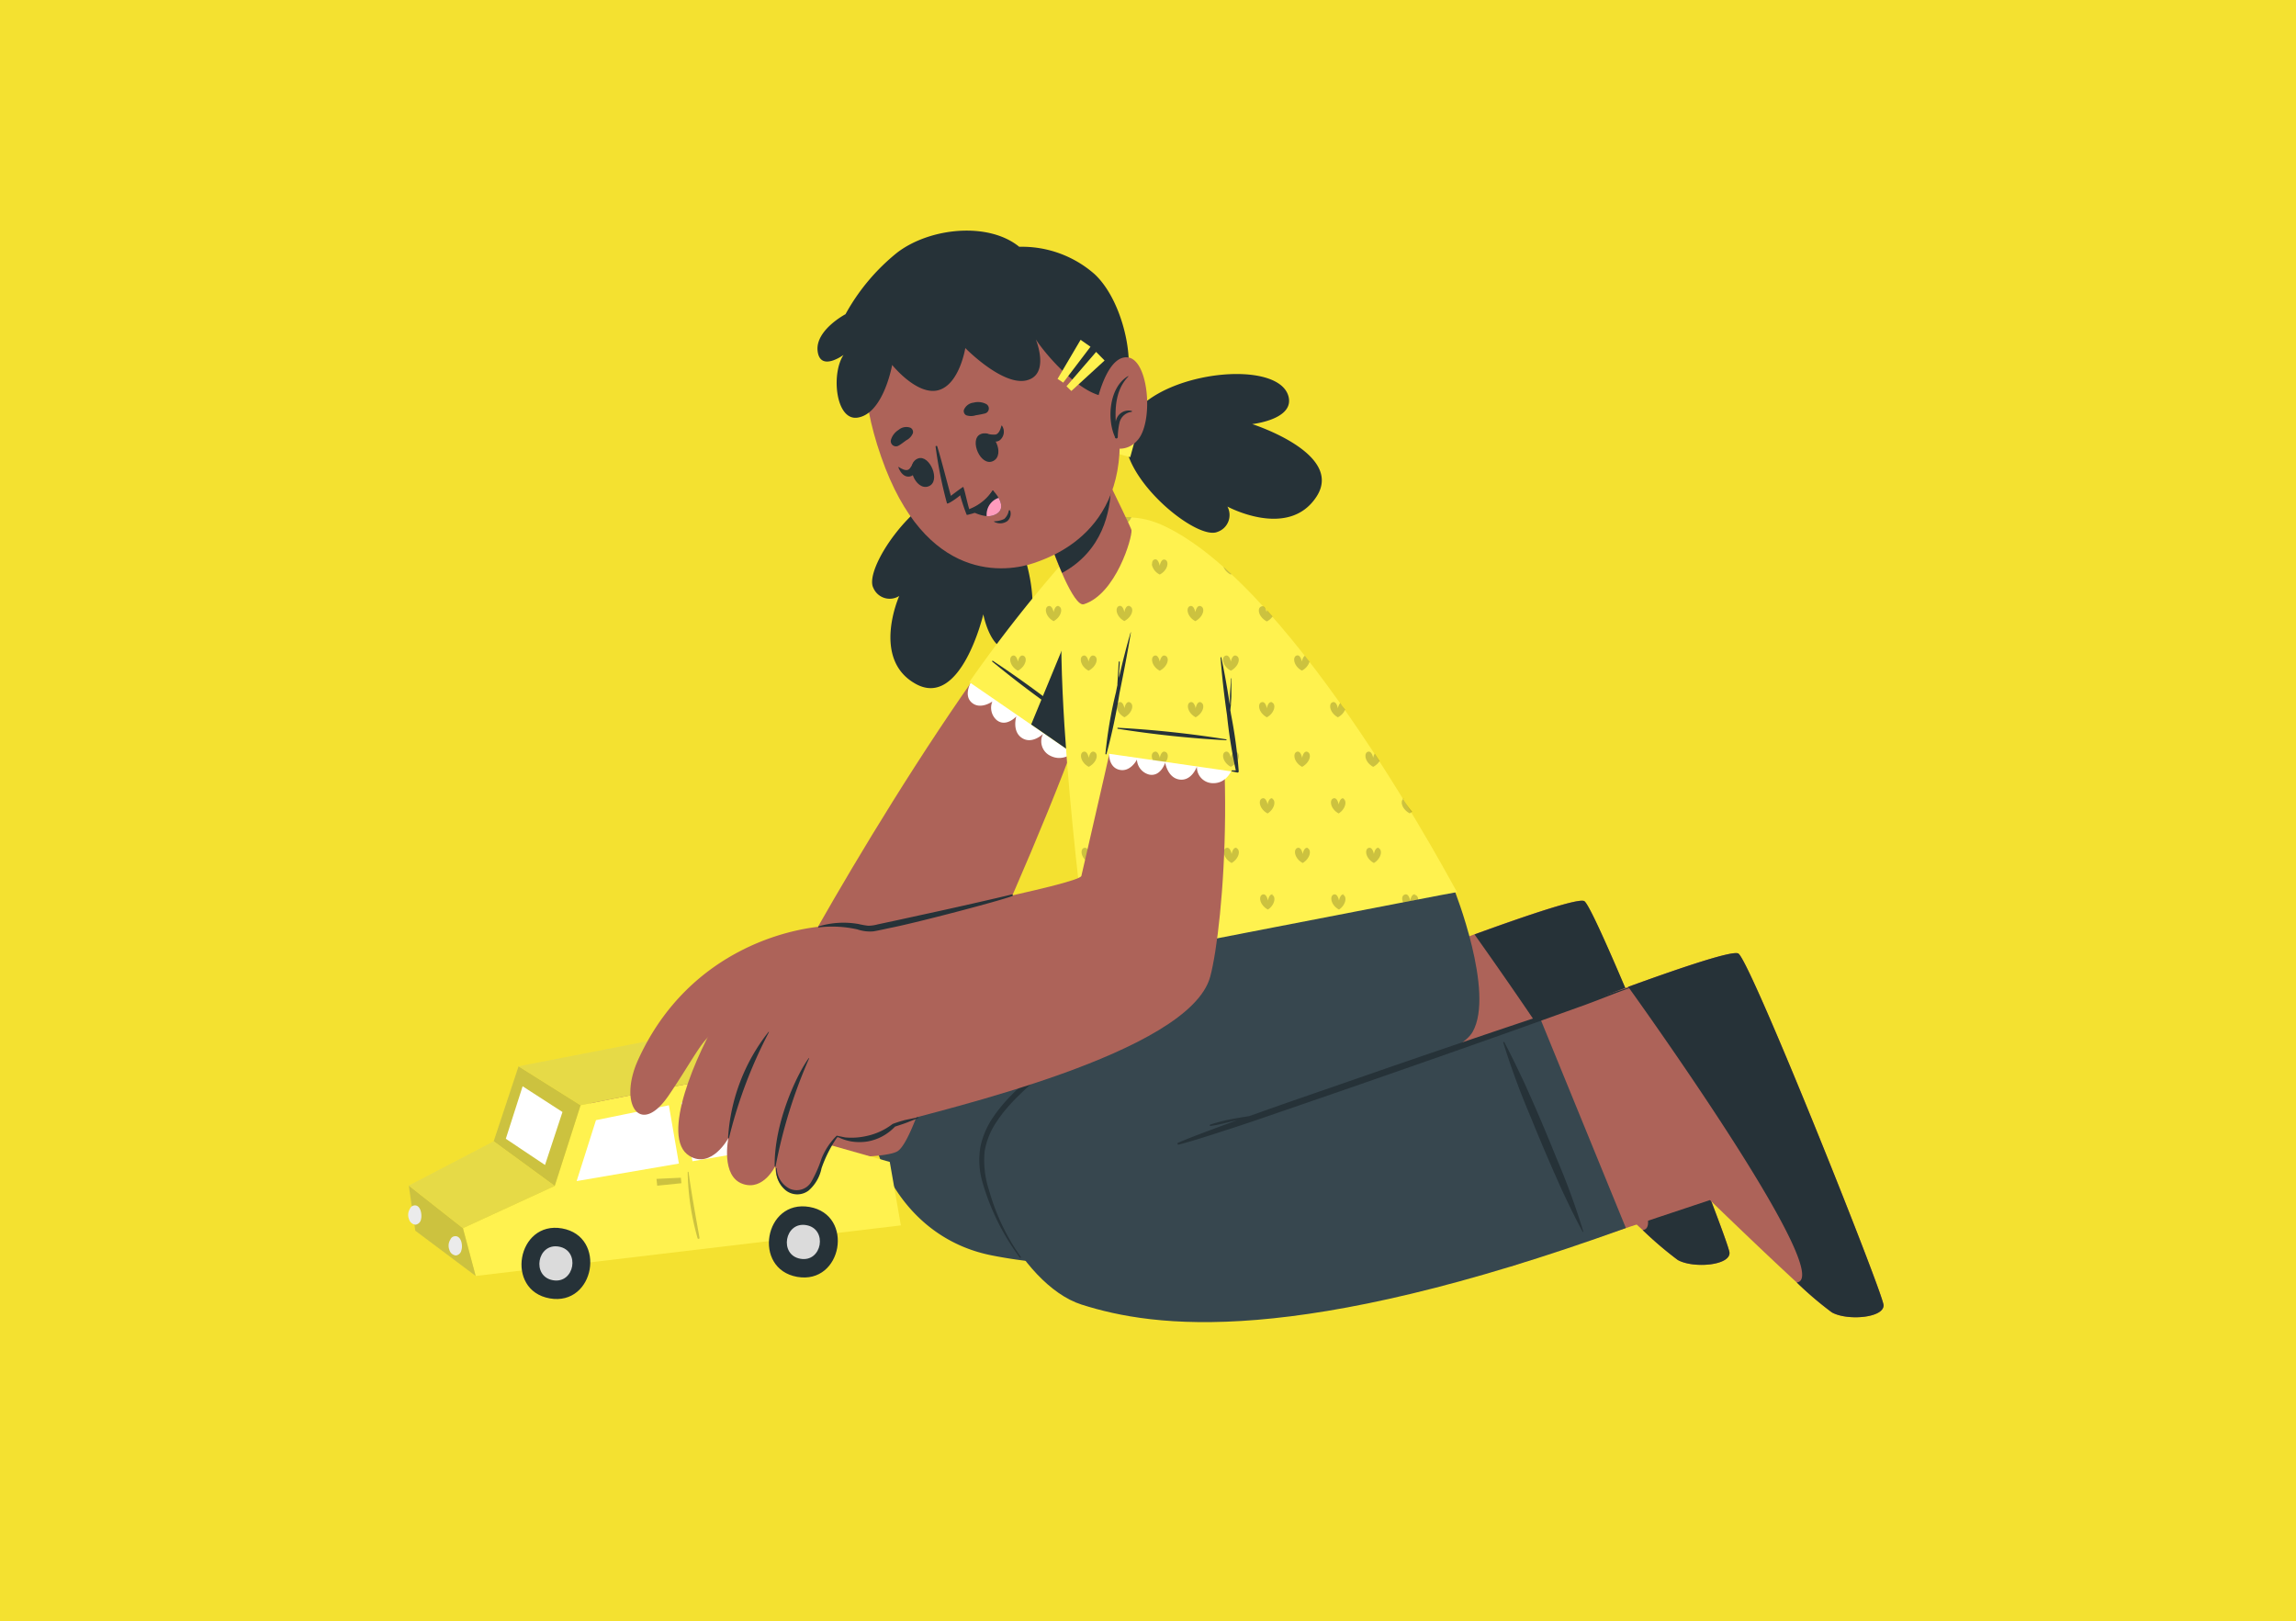 <svg xmlns="http://www.w3.org/2000/svg" width="405" height="286" viewBox="0 0 405 286">
    <defs>
        <style>
            .cls-2{fill:#ad6359}.cls-3{fill:#263238}.cls-4{fill:#37474f}.cls-5{fill:#fff24f}.cls-6{fill:#fff}.cls-7{opacity:.2}.cls-9{opacity:.1}.cls-10{fill:#ebebeb}.cls-11{fill:#dbdbdb}
        </style>
    </defs>
    <g id="Group_276" transform="translate(-313 -4628)">
        <path id="jongsun-lee-F-pSZO_jeE8-unsplash" fill="#f4e130" d="M0 0H405V286H0z" transform="translate(313 4628)"/>
        <g id="freepik--character-3--inject-743" transform="translate(139.116 4413.263)">
            <path id="Path_1534" d="M460.481 421.1c.125 2.282-6.4 2.818-9.127 1.289a65.336 65.336 0 0 1-6.183-5.271c-6.423-5.91-15.31-14.535-15.31-14.535l-6.754 2.886-27.563 10.051-18.493-35.72s15.972-6.412 31.111-12.127q3.5-1.323 6.845-2.544l.422-.16c10.165-3.7 18.6-6.48 19.395-5.864 2.376 1.66 25.52 59.695 25.657 61.995z" class="cls-2" transform="translate(18.475 14.595)"/>
            <path id="Path_1535" d="M455.732 421.1c.125 2.282-6.4 2.818-9.127 1.289a65.332 65.332 0 0 1-6.183-5.271c6.845-.787-25.361-46.068-29.662-52.148 10.165-3.7 18.6-6.48 19.395-5.864 2.293 1.659 25.445 59.694 25.577 61.994z" class="cls-3" transform="translate(23.223 14.595)"/>
            <path id="Path_1536" d="M425.891 407.786s-47.437 21.927-87.161 14.032c-19.132-3.81-24.814-26.023-19.828-33.689s23.388-18.151 33.21-24.745a13.325 13.325 0 0 0 4.461-6.1h36.017s7.849 8.933 3.868 15.881a1.632 1.632 0 0 1-.228.342l12.652-2.67z" class="cls-4" transform="translate(10.043 14.349)"/>
            <path id="Path_1537" d="M399.923 393.789c-1.746-4.347-3.594-8.682-5.545-12.96-1.141-2.419-2.282-4.826-3.525-7.165 0-.091-.205 0-.183.068 1.323 4.495 3.126 8.887 4.894 13.268s3.617 8.682 5.556 12.96c1.141 2.419 2.282 4.814 3.559 7.153 0 0 .148 0 .125-.057a127.946 127.946 0 0 0-4.883-13.268z" class="cls-3" transform="translate(20.393 16.651)"/>
            <path id="Path_1538" d="M391.486 370.67a43.98 43.98 0 0 1-6.971 3.913 68.758 68.758 0 0 1-7.53 2.966c-5.157 1.745-10.393 3.229-15.527 5.031a75.2 75.2 0 0 0-8.283 3.48c-.125 0 0 .285.114.228 10.04-4.312 21.174-5.43 30.974-10.416a36.3 36.3 0 0 0 7.324-5.065.091.091 0 0 0-.1-.137z" class="cls-3" transform="translate(15.105 16.234)"/>
            <path id="Path_1539" d="M484.3 429.2c.125 2.282-6.412 2.818-9.127 1.289a62.145 62.145 0 0 1-6.183-5.271c-6.423-5.91-15.31-14.534-15.31-14.534l-35.23 11.728-17.59-34.506s15.972-6.4 31.122-12.127c2.282-.878 4.632-1.723 6.845-2.544l.411-.16c10.176-3.7 18.6-6.48 19.452-5.864 2.293 1.654 25.441 59.689 25.61 61.989z" class="cls-2" transform="translate(21.829 15.735)"/>
            <path id="Path_1540" d="M479.561 429.2c.125 2.282-6.412 2.818-9.127 1.289a62.141 62.141 0 0 1-6.183-5.271c6.845-.787-25.361-46.068-29.731-52.148 10.176-3.7 18.6-6.48 19.452-5.864 2.27 1.659 25.418 59.694 25.589 61.994z" class="cls-3" transform="translate(26.57 15.735)"/>
            <path id="Path_1541" d="M360.561 357.31h57.316s7.222 18.128 3.24 25.1-44.493 16.269-44.493 16.269l56.518-18.413L448.156 417c-58.366 21.094-83.191 17.592-96.014 13.5-11-3.5-21.106-24.129-15.972-31.681 7.13-10.439 31.4-27.848 31.4-27.848z" class="cls-4" transform="translate(12.523 14.353)"/>
            <path id="Path_1542" d="M424.453 401.019c-1.757-4.358-3.594-8.682-5.545-12.971-1.141-2.407-2.282-4.814-3.525-7.153-.057-.091-.217 0-.183.068a139.446 139.446 0 0 0 4.894 13.268q2.635 6.514 5.556 12.96c1.141 2.419 2.282 4.814 3.559 7.142 0 .068.148 0 .125 0a129.609 129.609 0 0 0-4.883-13.314z" class="cls-3" transform="translate(23.848 17.67)"/>
            <path id="Path_1543" d="M367.606 369.307a251.394 251.394 0 0 0-22.224 17.524c-3.092 2.7-6.343 5.4-8.671 8.819a14.569 14.569 0 0 0-2.282 5.122 13.759 13.759 0 0 0 .3 6.389 41.242 41.242 0 0 0 6.617 13.382c.068.1.251 0 .171-.114a38.024 38.024 0 0 1-5.579-11.682 16.714 16.714 0 0 1-.8-7.028 13.223 13.223 0 0 1 2.122-5.179c2.19-3.343 5.373-6.012 8.328-8.659 3.423-3.012 6.845-5.967 10.268-8.785q5.955-4.757 12.047-9.309c.297-.218.011-.697-.297-.48z" class="cls-3" transform="translate(12.438 16.035)"/>
            <path id="Path_1544" d="M364.921 399.842c2.51-1.084 5.088-2 7.644-2.966l2.784-1.015c-1.552.354-3.115.787-4.689 1.015a.126.126 0 0 1-.068-.24 30.6 30.6 0 0 1 4.708-1.136c.73-.137 1.46-.251 2.19-.365l2.727-.97c5.168-1.837 10.37-3.605 15.55-5.408q15.607-5.431 31.259-10.667c2.909-.981 5.83-1.94 8.739-2.909s5.944-1.825 8.887-2.807c.08 0 .114.1 0 .137-2.624.936-5.2 2.008-7.826 2.966l-7.655 2.749c-5.168 1.871-10.348 3.685-15.527 5.51q-15.538 5.465-31.111 10.8c-2.875.993-5.7 1.974-8.625 2.909s-5.91 1.951-8.9 2.727c-.144.012-.259-.25-.087-.33z" class="cls-3" transform="translate(16.755 16.474)"/>
            <path id="Path_1545" d="M353.842 360a35.807 35.807 0 0 0 2.692 2.886c.9.924 1.837 1.8 2.772 2.692s1.882 1.757 2.852 2.578c.513.434 1.015.856 1.529 1.266a13.086 13.086 0 0 1 1.495 1.244.16.16 0 0 1-.16.251 14.409 14.409 0 0 1-3.274-2.1 37.846 37.846 0 0 1-3.035-2.556 28.026 28.026 0 0 1-2.658-2.921c-.844-1.038-1.54-2.179-2.282-3.263-.079-.077.027-.077.069-.077z" class="cls-3" transform="translate(15.193 14.732)"/>
            <path id="Path_1546" d="M356.773 289.638c.673 7.632 12.812 17.273 16.234 15.8a3.137 3.137 0 0 0 1.768-4.472s10.781 5.853 15.721-1.757-11.352-12.789-11.352-12.789 7.655-.821 6.366-5.02c-2.349-7.586-29.752-3.342-28.737 8.238z" class="cls-3" transform="translate(15.615 3.124)"/>
            <path id="Rectangle_72" d="M0 0H10.256V4.689H0z" class="cls-5" transform="rotate(-74.68 377.141 -94.592)"/>
            <path id="Path_1547" d="M332.338 295.432c-7.552 1.255-16.234 14.147-14.5 17.387a3.126 3.126 0 0 0 4.563 1.415s-5.008 11.2 2.955 15.538 11.876-12.3 11.876-12.3 1.415 7.575 5.5 5.955c7.415-2.908 1.049-29.9-10.394-27.995z" class="cls-3" transform="translate(10.103 5.624)"/>
            <path id="Rectangle_73" d="M0 0H10.256V4.689H0z" class="cls-5" transform="rotate(10.9 -1388.607 1934.881)"/>
            <path id="Path_1548" d="M356.615 304.225c-21.231 21.676-49.718 72.5-53.415 80.259-2.51 5.259 25.019 19.132 26.183 15.31 1.495-4.906 28.27-58.184 34.317-87.412 2.635-12.8-2.818-12.526-7.085-8.157z" class="cls-2" transform="translate(8.05 6.493)"/>
            <path id="Path_1549" d="M334.748 386.307c-.958 2.613-4.233 13.759-6.514 15.139s-14.283 1.141-20.33 1.141-7.233-1.688-7.13-3.765 12.778-2.487 12.778-2.487-16.942 4.86-21.2 5.7-14.078 3.263-15.5-.274c-.639-1.586 2.054-3.194 2.054-3.194s-4.118 1.141-4.78-.844c-.742-2.339 2.533-3.617 2.533-3.617s-2.578.513-2.635-1.38c-.137-4.244 15.972-6.332 15.972-6.332s-12.344 6-12.732 2.544c-.548-4.8 24.734-10.062 27.381-12.15a17.955 17.955 0 0 0 4.21-5.2z" class="cls-2" transform="translate(3.962 16.364)"/>
            <path id="Path_1550" d="M297.57 397a1.86 1.86 0 0 1 .57-1.62 5.339 5.339 0 0 1 1.472-.947 19.573 19.573 0 0 1 3.423-1.141c2.384-.6 4.826-1.027 7.256-1.666a30.108 30.108 0 0 0-7.473.844 13.8 13.8 0 0 0-3.559 1.358 4.848 4.848 0 0 0-1.483 1.289 1.894 1.894 0 0 0-.206 1.883z" class="cls-3" transform="translate(7.257 19.187)"/>
            <path id="Path_1551" d="M278.3 395.916c1.745-.434 3.423-.924 5.179-1.415s3.423-1.027 5.122-1.54l5.1-1.6c1.7-.536 3.423-1.061 5.122-1.574a39.583 39.583 0 0 0-5.294.947c-1.746.4-3.423.9-5.18 1.415s-3.423 1.141-5.077 1.734-3.341 1.269-4.972 2.033z" class="cls-3" transform="translate(4.566 18.928)"/>
            <path id="Path_1552" d="M295.006 386.08a35.142 35.142 0 0 0-4.883.673 48.952 48.952 0 0 0-4.78 1.232 41.859 41.859 0 0 0-4.632 1.734A33.821 33.821 0 0 0 276.33 392c1.552-.536 3.069-1.141 4.62-1.654s3.092-1.05 4.643-1.529 3.115-.947 4.689-1.4 3.138-.903 4.724-1.337z" class="cls-3" transform="translate(4.288 18.405)"/>
            <path id="Path_1553" d="M292.364 382.54a32.561 32.561 0 0 0-14.934 5.088c2.5-.89 4.94-1.825 7.427-2.658s4.974-1.62 7.507-2.43z" class="cls-3" transform="translate(4.443 17.907)"/>
            <path id="Path_1554" d="M351.68 337.075l-18.6-12.025s-1.529 2.419 0 3.788 3.662-.171 3.662-.171a2.886 2.886 0 0 0 .8 3.308c1.654 1.266 3.423-.673 3.423-.673s-.81 2.624 1 3.8 3.719-.719 3.719-.719a2.841 2.841 0 0 0 1 3.7c2.76 1.661 4.996-1.008 4.996-1.008z" class="cls-6" transform="translate(12.187 9.809)"/>
            <path id="Path_1555" d="M351.544 341.622l-18.9-13.006a243.162 243.162 0 0 1 17.956-22.737c8.921-9.663 11.557-3.423 9.366 7.781s-8.422 27.962-8.422 27.962z" class="cls-5" transform="translate(12.22 6.437)"/>
            <path id="Path_1556" d="M352.819 308.922c-1.472-.787-1.791-2.35-.958-2.647s.958 1.072.958 1.072.217-1.335.947-1.072.525 1.86-.947 2.647zm-11.534 14.318c-.73-.262-.958 1.072-.958 1.072s-.217-1.335-.947-1.072-.513 1.86.947 2.647c1.426-.787 1.746-2.351.958-2.647zm12.549 0c-.73-.262-.947 1.072-.947 1.072s-.217-1.335-.958-1.072-.513 1.86.958 2.647c1.4-.787 1.723-2.35.878-2.647zm-6.263-8.739c-.73-.262-.947 1.072-.947 1.072s-.228-1.335-.958-1.072-.513 1.86.958 2.647c1.4-.787 1.711-2.35.878-2.647zm10.633 0c-.662.228-.6 1.232.148 2.031.148-.639.3-1.255.422-1.86a.479.479 0 0 0-.639-.171zm-10.633 16.965c-.73-.262-.947 1.072-.947 1.072s-.228-1.335-.958-1.072-.513 1.86.958 2.647c1.4-.764 1.711-2.35.878-2.647z" class="cls-7" transform="translate(13.112 7.159)"/>
            <path id="Path_1557" d="M336.308 321.932a184.071 184.071 0 0 1 15.436 11.409c.08.057 0 .183-.1.137a184.257 184.257 0 0 1-15.447-11.409c-.083-.057.019-.194.111-.137z" class="cls-3" transform="translate(12.716 9.368)"/>
            <path id="Path_1558" d="M358.615 313.657c-2.179 11.169-8.42 27.962-8.42 27.962l-7.986-5.533 14.42-34.956c2.819.308 3.378 5.43 1.986 12.527z" class="cls-3" transform="translate(13.568 6.44)"/>
            <path id="Path_1559" d="M416.669 365.85c0-.08-64.926 12.549-64.926 12.549-.194-.24-7.621-55.9-3.788-71.109 1.289-5.134 8.465-10.131 17.113-6 23.547 11.156 51.544 64.64 51.601 64.56z" class="cls-5" transform="translate(14.223 6.247)"/>
            <path id="Path_1560" d="M351.284 309.839c-1.472-.787-1.791-2.35-.958-2.647s.958 1.072.958 1.072.217-1.335.947-1.072.525 1.86-.947 2.647zm13.485-2.647c-.73-.262-.958 1.072-.958 1.072s-.217-1.335-.947-1.072-.525 1.86.947 2.647c1.471-.787 1.789-2.35.958-2.646zm10.268 1.278a2.681 2.681 0 0 0 1.289 1.369.467.467 0 0 0 .126-.08zm-18.737-8.59a2.727 2.727 0 0 0 1.221 1.221 2.681 2.681 0 0 0 1.289-1.369 12.033 12.033 0 0 0-2.487.148zm-4.1 24.277c-.73-.262-.947 1.072-.947 1.072s-.217-1.335-.958-1.072-.513 1.86.958 2.647c1.495-.787 1.814-2.35.97-2.647zm12.549 0c-.73-.262-.958 1.072-.958 1.072s-.217-1.335-.947-1.072-.525 1.86.947 2.647c1.483-.787 1.8-2.35.97-2.647zm12.549 0c-.73-.262-.947 1.072-.947 1.072s-.217-1.335-.958-1.072-.513 1.86.958 2.647c1.46-.787 1.78-2.35.936-2.647zm12.127 0c-.411.228-.548 1.05-.548 1.05s-.217-1.335-.947-1.072-.525 1.86.947 2.647a2.658 2.658 0 0 0 1.358-1.574c-.3-.331-.548-.685-.821-1.027zm-30.908-8.757c-.742-.262-.958 1.072-.958 1.072s-.217-1.335-.947-1.072-.525 1.86.947 2.647c1.46-.764 1.78-2.327.947-2.624zm12.549 0c-.73-.262-.947 1.072-.947 1.072s-.228-1.335-.958-1.072-.513 1.86.958 2.647c1.426-.764 1.745-2.327.913-2.624zm11.671.73a2.1 2.1 0 0 0-.091.342 2.51 2.51 0 0 0-.217-.662.8.8 0 0 0-.3-.342.457.457 0 0 0-.388 0c-.833.3-.513 1.86.958 2.647a2.874 2.874 0 0 0 1.015-.878zm-30.506 24.98c-.73-.262-.947 1.072-.947 1.072s-.217-1.335-.958-1.072-.513 1.86.958 2.647c1.472-.776 1.791-2.339.947-2.647zm12.549 0c-.73-.262-.958 1.072-.958 1.072s-.217-1.335-.947-1.072-.525 1.86.947 2.647c1.46-.776 1.78-2.339.947-2.647zm12.549 0c-.73-.262-.947 1.072-.947 1.072s-.217-1.335-.958-1.072-.513 1.86.958 2.647c1.437-.776 1.757-2.339.913-2.647zm12.549 0c-.742-.262-.958 1.072-.958 1.072s-.217-1.335-.947-1.072-.525 1.86.947 2.647c1.426-.776 1.746-2.339.913-2.647zm11.853.308a2.282 2.282 0 0 0-.274.764s-.228-1.335-.958-1.072-.513 1.86.958 2.647a2.9 2.9 0 0 0 1.141-1.027zm-43.181-9.047c-.742-.262-.958 1.072-.958 1.072s-.217-1.335-.947-1.072-.525 1.86.947 2.647c1.426-.753 1.746-2.339.913-2.635zm12.549 0c-.73-.262-.947 1.072-.947 1.072s-.228-1.335-.958-1.072-.513 1.86.958 2.647c1.392-.753 1.711-2.339.878-2.635zm12.549 0c-.73-.262-.947 1.072-.947 1.072s-.217-1.335-.958-1.072-.513 1.86.958 2.647c1.38-.753 1.7-2.339.856-2.635zm12.036.1a1.916 1.916 0 0 0-.456.97s-.217-1.335-.947-1.072-.513 1.86.947 2.647a2.681 2.681 0 0 0 1.289-1.369 6.034 6.034 0 0 1-.867-1.164zm-43.352 25.6c-.73-.262-.947 1.072-.947 1.072s-.217-1.335-.958-1.072-.513 1.86.958 2.647c1.369-.776 1.688-2.339.844-2.635zm12.549 0c-.73-.262-.958 1.072-.958 1.072s-.217-1.335-.947-1.072-.525 1.86.947 2.647c1.358-.776 1.677-2.339.844-2.635zm12.549 0c-.73-.262-.947 1.072-.947 1.072s-.217-1.335-.958-1.072-.513 1.86.958 2.647c1.335-.776 1.654-2.339.81-2.635zm12.549 0c-.742-.262-.958 1.072-.958 1.072s-.217-1.335-.947-1.072-.525 1.86.947 2.647c1.323-.776 1.643-2.339.81-2.635zm12.549 0c-.73-.262-.947 1.072-.947 1.072s-.228-1.335-.958-1.072-.513 1.86.958 2.647c1.3-.776 1.609-2.339.776-2.635zm-43.854-8.739c-.742-.262-.958 1.072-.958 1.072s-.217-1.335-.947-1.072-.525 1.86.947 2.647c1.3-.776 1.62-2.339.787-2.635zm12.549 0c-.73-.262-.947 1.072-.947 1.072s-.228-1.335-.958-1.072-.513 1.86.958 2.647c1.266-.776 1.586-2.339.753-2.635zm12.549 0c-.73-.262-.947 1.072-.947 1.072s-.217-1.335-.958-1.072-.513 1.86.958 2.647c1.255-.776 1.574-2.339.73-2.635zm12.549 0c-.73-.262-.958 1.072-.958 1.072s-.217-1.335-.947-1.072-.513 1.86.947 2.647c1.244-.776 1.563-2.339.73-2.635zm10.6 0c-.8.319-.479 1.86.981 2.635a3.026 3.026 0 0 0 .445-.3 14.17 14.17 0 0 1-1.654-2.316zm-54.464 25.692c-.73-.262-.947 1.072-.947 1.072a1.962 1.962 0 0 0-.445-.97c.16 1.141.274 1.951.354 2.487l.091.057c1.244-.764 1.563-2.339.719-2.624zm10.633 0c-.422.148-.548.616-.388 1.141l1.3-.251c-.3-.331-.582-1.072-1.141-.867zm1.905 0c-.548-.194-.81.5-.913.867l1.358-.251a.673.673 0 0 0-.673-.593zm-6.263-8.739c-.742-.262-.958 1.072-.958 1.072s-.217-1.335-.947-1.072-.525 1.86.947 2.647c1.243-.764 1.563-2.327.73-2.624zm12.549 0c-.73-.262-.947 1.072-.947 1.072s-.228-1.335-.958-1.072-.513 1.86.958 2.647c1.209-.764 1.529-2.327.7-2.624zm12.549 0c-.73-.262-.947 1.072-.947 1.072s-.217-1.335-.958-1.072-.513 1.86.958 2.647c1.2-.764 1.517-2.327.673-2.624zm12.549 0c-.73-.262-.958 1.072-.958 1.072s-.217-1.335-.947-1.072-.513 1.86.947 2.647c1.186-.764 1.506-2.327.673-2.624zm12.549 0c-.73-.262-.947 1.072-.947 1.072s-.217-1.335-.958-1.072c-.491.171-.582.776-.274 1.4l2.624-.5a.764.764 0 0 0-.753-.878z" class="cls-7" transform="translate(14.647 6.241)"/>
            <path id="Path_1561" d="M360.216 304.191c.16 1.312-2.761 11.306-8.408 13.074-1.837.57-5.4-9.332-5.4-9.332l-.433-.673-5.975-9.39 10.564-13.69s9.583 19.452 9.652 20.011z" class="cls-2" transform="translate(13.257 4.052)"/>
            <path id="Path_1562" d="M340 297.876l6.012 9.389.434.673s.65 1.791 1.529 3.81c7.153-3.879 8.545-10.827 8.625-15.3-2.738-5.647-6.035-12.31-6.035-12.31z" class="cls-3" transform="translate(13.257 4.047)"/>
            <path id="Path_1563" d="M319.353 294.852c7.827 22.578 22.236 20.448 27.107 18.748 4.415-1.54 19.258-7.324 13.816-30.6s-18.425-26.764-28.715-23.787-20.08 13.062-12.208 35.639z" class="cls-2" transform="translate(9.945 .408)"/>
            <path id="Path_1564" d="M321.9 289.054c.491-.285.9-.627 1.358-.947a2.411 2.411 0 0 0 1.141-1.232.844.844 0 0 0-.411-.958 2.088 2.088 0 0 0-2.1.365 3.091 3.091 0 0 0-1.358 1.768.913.913 0 0 0 1.369 1z" class="cls-3" transform="translate(10.511 4.278)"/>
            <path id="Path_1565" d="M335.544 283.928a15.055 15.055 0 0 1-1.62.319 2.658 2.658 0 0 1-1.711 0 .833.833 0 0 1-.4-.947 2.088 2.088 0 0 1 1.711-1.278 3.126 3.126 0 0 1 2.225.251.9.9 0 0 1-.205 1.654z" class="cls-3" transform="translate(12.099 3.734)"/>
            <path id="Path_1566" d="M334.428 286.932c2.362-1.141 4.495 3.639 2.282 4.712s-4.255-3.744-2.282-4.712z" class="cls-3" transform="translate(12.359 4.415)"/>
            <path id="Path_1567" d="M335.287 286.93a3.9 3.9 0 0 0 1.688.205c.548-.171.833-.9.993-1.552 0-.068.08 0 .1 0a1.905 1.905 0 0 1-.434 2.59c-.844.536-1.848 0-2.487-.821-.156-.152-.076-.452.14-.422z" class="cls-3" transform="translate(12.562 4.246)"/>
            <path id="Path_1568" d="M324.87 290.649c-2.464.9-.479 5.761 1.814 4.928s.251-5.658-1.814-4.928z" class="cls-3" transform="translate(10.966 4.953)"/>
            <path id="Path_1569" d="M324.328 291.288c-.285.411-.468 1.038-.913 1.255s-1.141-.114-1.677-.479c-.057 0-.08 0-.057.091.365.935 1.061 1.78 2.031 1.586s1.141-1.209.993-2.225c-.069-.183-.305-.399-.377-.228z" class="cls-3" transform="translate(10.675 5.045)"/>
            <path id="Path_1570" d="M339.071 298.708a2.61 2.61 0 0 1-.8 1.472 4.21 4.21 0 0 1-1.746.411.057.057 0 0 0 0 .114 2.191 2.191 0 0 0 2.282-.137 1.734 1.734 0 0 0 .5-1.86c-.088-.103-.213-.068-.236 0z" class="cls-3" transform="translate(12.76 6.09)"/>
            <path id="Path_1571" d="M331.766 297.405a31.48 31.48 0 0 0 1.141 3.423c0 .091.319 0 .685-.1a5.453 5.453 0 0 0 4.05-3.97.115.115 0 0 0-.217-.08 8.236 8.236 0 0 1-4 3.286c-.205-.262-1-4.13-1.141-4.027-.65.422-1.745 1.255-2.156 1.574-.456-1.529-1.552-5.932-2.4-8.7 0-.171-.331-.114-.3 0a76.548 76.548 0 0 0 2.008 10.017c.064.289 1.987-1.058 2.33-1.423z" class="cls-3" transform="translate(11.486 4.688)"/>
            <path id="Path_1572" d="M332.57 298.914a6.663 6.663 0 0 0 3.149 1.209 2.943 2.943 0 0 0 1.78-.422c1.141-.707.844-1.871.319-2.8a6.848 6.848 0 0 0-1.027-1.346 8.637 8.637 0 0 1-4.221 3.354z" class="cls-3" transform="translate(12.21 5.655)"/>
            <path id="Path_1573" fill="#ff9cbd" d="M335.331 299.957a2.943 2.943 0 0 0 1.78-.422c1.141-.707.844-1.871.319-2.8a3.114 3.114 0 0 0-2.099 3.222z" transform="translate(12.597 5.821)"/>
            <path id="Path_1574" d="M362.6 283.943c-4.278 3.423-12.549-5.7-14.922-9.344 0 0 2.59 6.218-1.643 7.233s-10.792-5.7-10.792-5.7-1.027 6.457-4.78 7.438-8.123-4.461-8.123-4.461-1.529 8.682-6.161 9.3c-3.776.5-4.643-7.7-2.419-11.066 0 0-4.1 3.023-4.563-.662s4.917-6.526 4.917-6.526a36.437 36.437 0 0 1 9.127-10.872c5.8-4.415 16.086-5.442 21.517-1.015a19.4 19.4 0 0 1 13.279 4.814c5.701 5.299 7.709 18.328 4.563 20.861z" class="cls-3" transform="translate(8.913)"/>
            <path id="Path_1575" d="M346.29 279.191l4.061-6.891 1.746 1.221-4.814 6.332z" class="cls-5" transform="translate(14.143 2.379)"/>
            <path id="Path_1576" d="M347.67 280.228l5.225-6.058 1.495 1.517-5.864 5.373z" class="cls-5" transform="translate(14.337 2.642)"/>
            <path id="Path_1577" d="M352.21 283.624s1.723-8.933 5.567-8.613 4.678 11.785 1.654 14.751a4.039 4.039 0 0 1-5.83.228z" class="cls-2" transform="translate(14.976 2.76)"/>
            <path id="Path_1578" d="M357.619 277.89v.091c-2.088 2.168-2.373 5.122-2.213 7.986a2.282 2.282 0 0 1 2.8-1.917c.091 0 .068.148 0 .171a2.476 2.476 0 0 0-2.145 1.905 11.946 11.946 0 0 0-.3 2.556.258.258 0 0 1-.513 0v-.068c-1.462-3.172-.972-8.842 2.371-10.724z" class="cls-3" transform="translate(15.295 3.166)"/>
            <path id="Path_1579" d="M375.606 313.042c7.165 22.6 4.335 57.967 1.928 66.877-3.662 13.576-47.357 23.422-56 25.943-3.685 1.084-8.34-33.5-4.427-34.739 3.423-1.072 37.386-7.507 37.705-8.99.274-1.244 6.845-29.3 10.564-47.209 3.224-15.435 8.336-7.86 10.23-1.882z" class="cls-2" transform="translate(9.823 7.1)"/>
            <path id="Path_1580" d="M331.6 412.647l-75 8.921-2.247-8.431 16.189-7.45 4.558-14.237 32.959-6.56 9.56 13.154 12.025 3.411z" class="cls-5" transform="translate(1.192 18.238)"/>
            <path id="Path_1581" d="M257.776 419.009l-10.656-7.986-1.141-7.963 9.549 7.518z" class="cls-5" transform="translate(.014 20.797)"/>
            <path id="Path_1582" d="M257.776 419.009l-10.656-7.986-1.141-7.963 9.549 7.518z" class="cls-7" transform="translate(.014 20.797)"/>
            <path id="Path_1583" d="M259.1 397.854l10.77 7.872 4.563-14.238-10.941-6.868z" class="cls-5" transform="translate(1.862 18.2)"/>
            <path id="Path_1584" d="M259.1 397.854l10.77 7.872 4.563-14.238-10.941-6.868z" class="cls-7" transform="translate(1.862 18.2)"/>
            <path id="Path_1585" d="M255.529 411.542l-9.549-7.518 14.968-7.8 10.77 7.872z" class="cls-5" transform="translate(.014 19.834)"/>
            <path id="Path_1586" d="M255.529 411.542l-9.549-7.518 14.968-7.8 10.77 7.872z" class="cls-9" transform="translate(.014 19.834)"/>
            <path id="Path_1587" d="M262.95 385.421l10.941 6.868 32.959-6.56-10.53-6.8z" class="cls-5" transform="translate(2.404 17.398)"/>
            <path id="Path_1588" d="M262.95 385.421l10.941 6.868 32.959-6.56-10.53-6.8z" class="cls-9" transform="translate(2.404 17.398)"/>
            <path id="Path_1589" d="M288.2 390.65l1.768 10.279-18.037 3.092 3.411-10.747z" class="cls-6" transform="translate(3.669 19.049)"/>
            <path id="Path_1590" d="M308.523 397.751l-18.436 3.16-2-10.313 13.416-2.738z" class="cls-6" transform="translate(5.945 18.656)"/>
            <path id="Path_1591" d="M267.894 401.594l-6.914-4.62 2.966-9.264 7.028 4.541z" class="cls-6" transform="translate(2.126 18.635)"/>
            <path id="Path_1592" d="M246.872 406.153a.9.9 0 0 0-.662.548 2.031 2.031 0 0 0-.171 1.882 1.312 1.312 0 0 0 1.141.947 1.141 1.141 0 0 0 .97-.97c.228-.81-.092-2.66-1.278-2.407z" class="cls-10" transform="translate(0 21.229)"/>
            <path id="Path_1593" d="M253.122 410.913a.9.9 0 0 0-.662.548 2.031 2.031 0 0 0-.171 1.882 1.312 1.312 0 0 0 1.141.947 1.141 1.141 0 0 0 .97-.97c.274-.81-.046-2.658-1.278-2.407z" class="cls-10" transform="translate(.88 21.9)"/>
            <path id="Path_1594" d="M270.553 409.7c-7.929-1.392-10.119 10.941-2.168 12.344s10.115-10.937 2.168-12.344z" class="cls-3" transform="translate(2.468 21.717)"/>
            <path id="Path_1595" d="M269.6 412.507c-3.81-.673-4.86 5.259-1.038 5.932s4.864-5.259 1.038-5.932z" class="cls-11" transform="translate(2.857 22.12)"/>
            <path id="Path_1596" d="M308.825 406.383c-7.986-1.392-10.119 10.941-2.168 12.333s10.12-10.929 2.168-12.333z" class="cls-3" transform="translate(7.856 21.25)"/>
            <path id="Path_1597" d="M307.864 409.187c-3.81-.673-4.86 5.259-1.038 5.932s4.86-5.259 1.038-5.932z" class="cls-11" transform="translate(8.246 21.653)"/>
            <path id="Path_1598" d="M289.26 401.01a.08.08 0 1 0-.16 0 45.1 45.1 0 0 0 1.745 11.637c.057.194.376.126.342-.068-.695-3.903-1.402-7.724-1.927-11.569z" class="cls-7" transform="translate(6.087 20.497)"/>
            <path id="Path_1599" d="M288.672 402.82l-4.267.434-.126-1.2 4.3-.205z" class="cls-7" transform="translate(5.408 20.627)"/>
            <path id="Path_1600" d="M305.752 399.93l-4.267.456-.126-1.209 4.3-.217z" class="cls-7" transform="translate(7.814 20.22)"/>
            <path id="Path_1601" d="M331.213 363.224s-2.111.228-13.439-.331c-7.838-.388-27.187 3.685-36.234 23.8-3.423 7.712.434 13.508 5.453 6.138 3.537-5.191 5.545-9.127 7.176-10.462 0 0 .707 9.595 5.476 12.47a102.674 102.674 0 0 0 12.994 6.64 19.327 19.327 0 0 0 1.46-2.282 11.705 11.705 0 0 0 12.413-1.335z" class="cls-2" transform="translate(4.839 15.136)"/>
            <path id="Path_1602" d="M309.19 363.62c-3.229 2.544-9.982 8.066-13.941 14.5-4.392 7.142-10.929 22.1-5.613 25.281 3.89 2.339 6.845-3.149 6.845-3.149s-1.4 6.754 2.578 8.089c3.628 1.232 5.7-3.16 5.7-3.16s-.137 4.244 3.582 4.746c4.472.6 4.039-8.374 9.127-11.671 1.145-.741-8.278-34.636-8.278-34.636z" class="cls-2" transform="translate(5.882 15.242)"/>
            <path id="Path_1603" d="M302.492 379.29a33.427 33.427 0 0 0-7.142 18.61c0 .171.125.262.16.1a82.222 82.222 0 0 1 7.051-18.664z" class="cls-3" transform="translate(6.967 17.449)"/>
            <path id="Path_1604" d="M308.562 383.361c-2.019 2.738-6.1 11.294-6.012 19 0 .171.125.262.16.1a88.268 88.268 0 0 1 5.921-19.064s-.046-.07-.069-.036z" class="cls-3" transform="translate(7.981 18.021)"/>
            <path id="Path_1605" d="M327.687 392.5a2.282 2.282 0 0 1-.57.148l-.513.114-1 .205a23.243 23.243 0 0 0-2.282.719 11.408 11.408 0 0 1-4.643 2.133 11.946 11.946 0 0 1-3.731.239l-1.483-.308a11.821 11.821 0 0 0-2.681 4.039 22.12 22.12 0 0 1-1.848 4.176 3 3 0 0 1-3.765 1.141 4.187 4.187 0 0 1-2.282-3.594c0-.068-.1-.068-.114 0a4.666 4.666 0 0 0 1.745 3.925 3.308 3.308 0 0 0 3.982 0 7.062 7.062 0 0 0 2.282-3.936 22.65 22.65 0 0 1 2.772-5.476h.183a8.761 8.761 0 0 0 2.339.753 9.263 9.263 0 0 0 2.806 0 8.739 8.739 0 0 0 4.86-2.624s1.472-.468 2.111-.719l.947-.376.456-.171a2.439 2.439 0 0 1 .593-.205c.03-.033-.038-.25-.164-.183z" class="cls-3" transform="translate(8.012 19.308)"/>
            <path id="Path_1606" d="M376.18 338.488l-21.927-2.738s-.331 2.841 1.7 3.423 3.217-1.757 3.217-1.757a2.875 2.875 0 0 0 2.156 2.635c2.054.422 2.829-2.111 2.829-2.111s.411 2.715 2.556 2.989 3.035-2.282 3.035-2.282a2.841 2.841 0 0 0 2.51 2.9c3.079.318 3.924-3.059 3.924-3.059z" class="cls-6" transform="translate(15.261 11.316)"/>
            <path id="Path_1607" d="M376.616 343.967l-22.726-3.274a243.732 243.732 0 0 1 6.024-28.339c3.708-12.618 8.842-8.157 11.842 2.818s4.86 28.795 4.86 28.795z" class="cls-5" transform="translate(15.213 6.944)"/>
            <path id="Path_1608" d="M363.027 308.921a2.533 2.533 0 0 1-1.38-1.7 10.508 10.508 0 0 1 .616-.981c.57 0 .753 1.141.753 1.141s.228-1.335.958-1.072.526 1.825-.947 2.612zm.958 14.318c-.73-.262-.958 1.072-.958 1.072s-.217-1.335-.947-1.072-.525 1.86.947 2.647c1.472-.787 1.791-2.35.958-2.647zm6.263-8.739c-.73-.262-.947 1.072-.947 1.072s-.228-1.335-.958-1.072-.513 1.86.958 2.647c1.46-.787 1.78-2.35.947-2.647zm-6.263 25.692c-.73-.262-.958 1.072-.958 1.072s-.217-1.335-.947-1.072c-.5.171-.593.8-.274 1.449l2.282.319c.501-.73.479-1.551-.103-1.768zm12.025.1a1.962 1.962 0 0 0-.445.97s-.217-1.335-.958-1.072-.513 1.86.958 2.647a3.424 3.424 0 0 0 .673-.479c-.057-.548-.137-1.244-.228-2.054zm-18.254-8.842c-.742-.262-.958 1.072-.958 1.072s-.217-1.335-.947-1.072-.525 1.86.947 2.647c1.438-.753 1.757-2.339.924-2.635zm12.549 0c-.73-.262-.947 1.072-.947 1.072s-.228-1.335-.958-1.072-.513 1.86.958 2.647c1.4-.753 1.723-2.339.89-2.635z" class="cls-7" transform="translate(15.432 7.16)"/>
            <path id="Path_1609" d="M355.632 332.28a184.977 184.977 0 0 1 19.1 2.042c.091 0 .068.171 0 .16a185.132 185.132 0 0 1-19.109-2.019.091.091 0 0 1 .009-.183z" class="cls-3" transform="translate(15.445 10.827)"/>
            <path id="Path_1610" d="M358.128 317.565c-.776 2.647-1.449 5.328-2.054 7.986 0-.936.1-1.86.148-2.8a.091.091 0 0 0-.183 0c-.057.878-.114 1.746-.16 2.624l-.08 1.255a1.382 1.382 0 0 1 0 .217c-.08.365-.16.742-.228 1.141l-.068.285a75.815 75.815 0 0 0-1.814 10.69c0 .125.16.125.194 0a102.882 102.882 0 0 0 2.282-10.678c.73-3.571 1.426-7.165 2.019-10.758.035.004-.045-.019-.056.038z" class="cls-3" transform="translate(15.185 8.749)"/>
            <path id="Path_1611" d="M373.315 331.341a4.573 4.573 0 0 0-.091-.548 9.136 9.136 0 0 1 .091-.958c0-.513.068-1.038.08-1.563V325.1h-.08c0 1.038-.137 2.076-.171 3.126v1.631c-.445-2.829-.924-5.647-1.529-8.454 0-.08-.137 0-.125 0 .251 3.423.65 6.845 1.141 10.211a87.039 87.039 0 0 0 1.552 9.72h-.673a.091.091 0 0 0 0 .183c.3.08.6.114.9.194a.217.217 0 0 0 .285-.217 85.716 85.716 0 0 0-1.38-10.154z" class="cls-3" transform="translate(17.692 9.29)"/>
            <path id="Path_1612" d="M343.424 358.051c-2.282.582-11.249 2.6-13.5 3.08l-6.845 1.495-3.308.707a6.4 6.4 0 0 1-1.677.24 13.94 13.94 0 0 1-1.677-.3 15.265 15.265 0 0 0-7.062.411c-.1 0-.08.194 0 .183a20.263 20.263 0 0 1 6.845.354 6.845 6.845 0 0 0 2.829.342c1.141-.194 2.19-.456 3.286-.673 4.563-.924 18.71-4.62 21.243-5.567.095-.055.026-.329-.134-.272z" class="cls-3" transform="translate(8.931 14.456)"/>
        </g>
    </g>
</svg>
